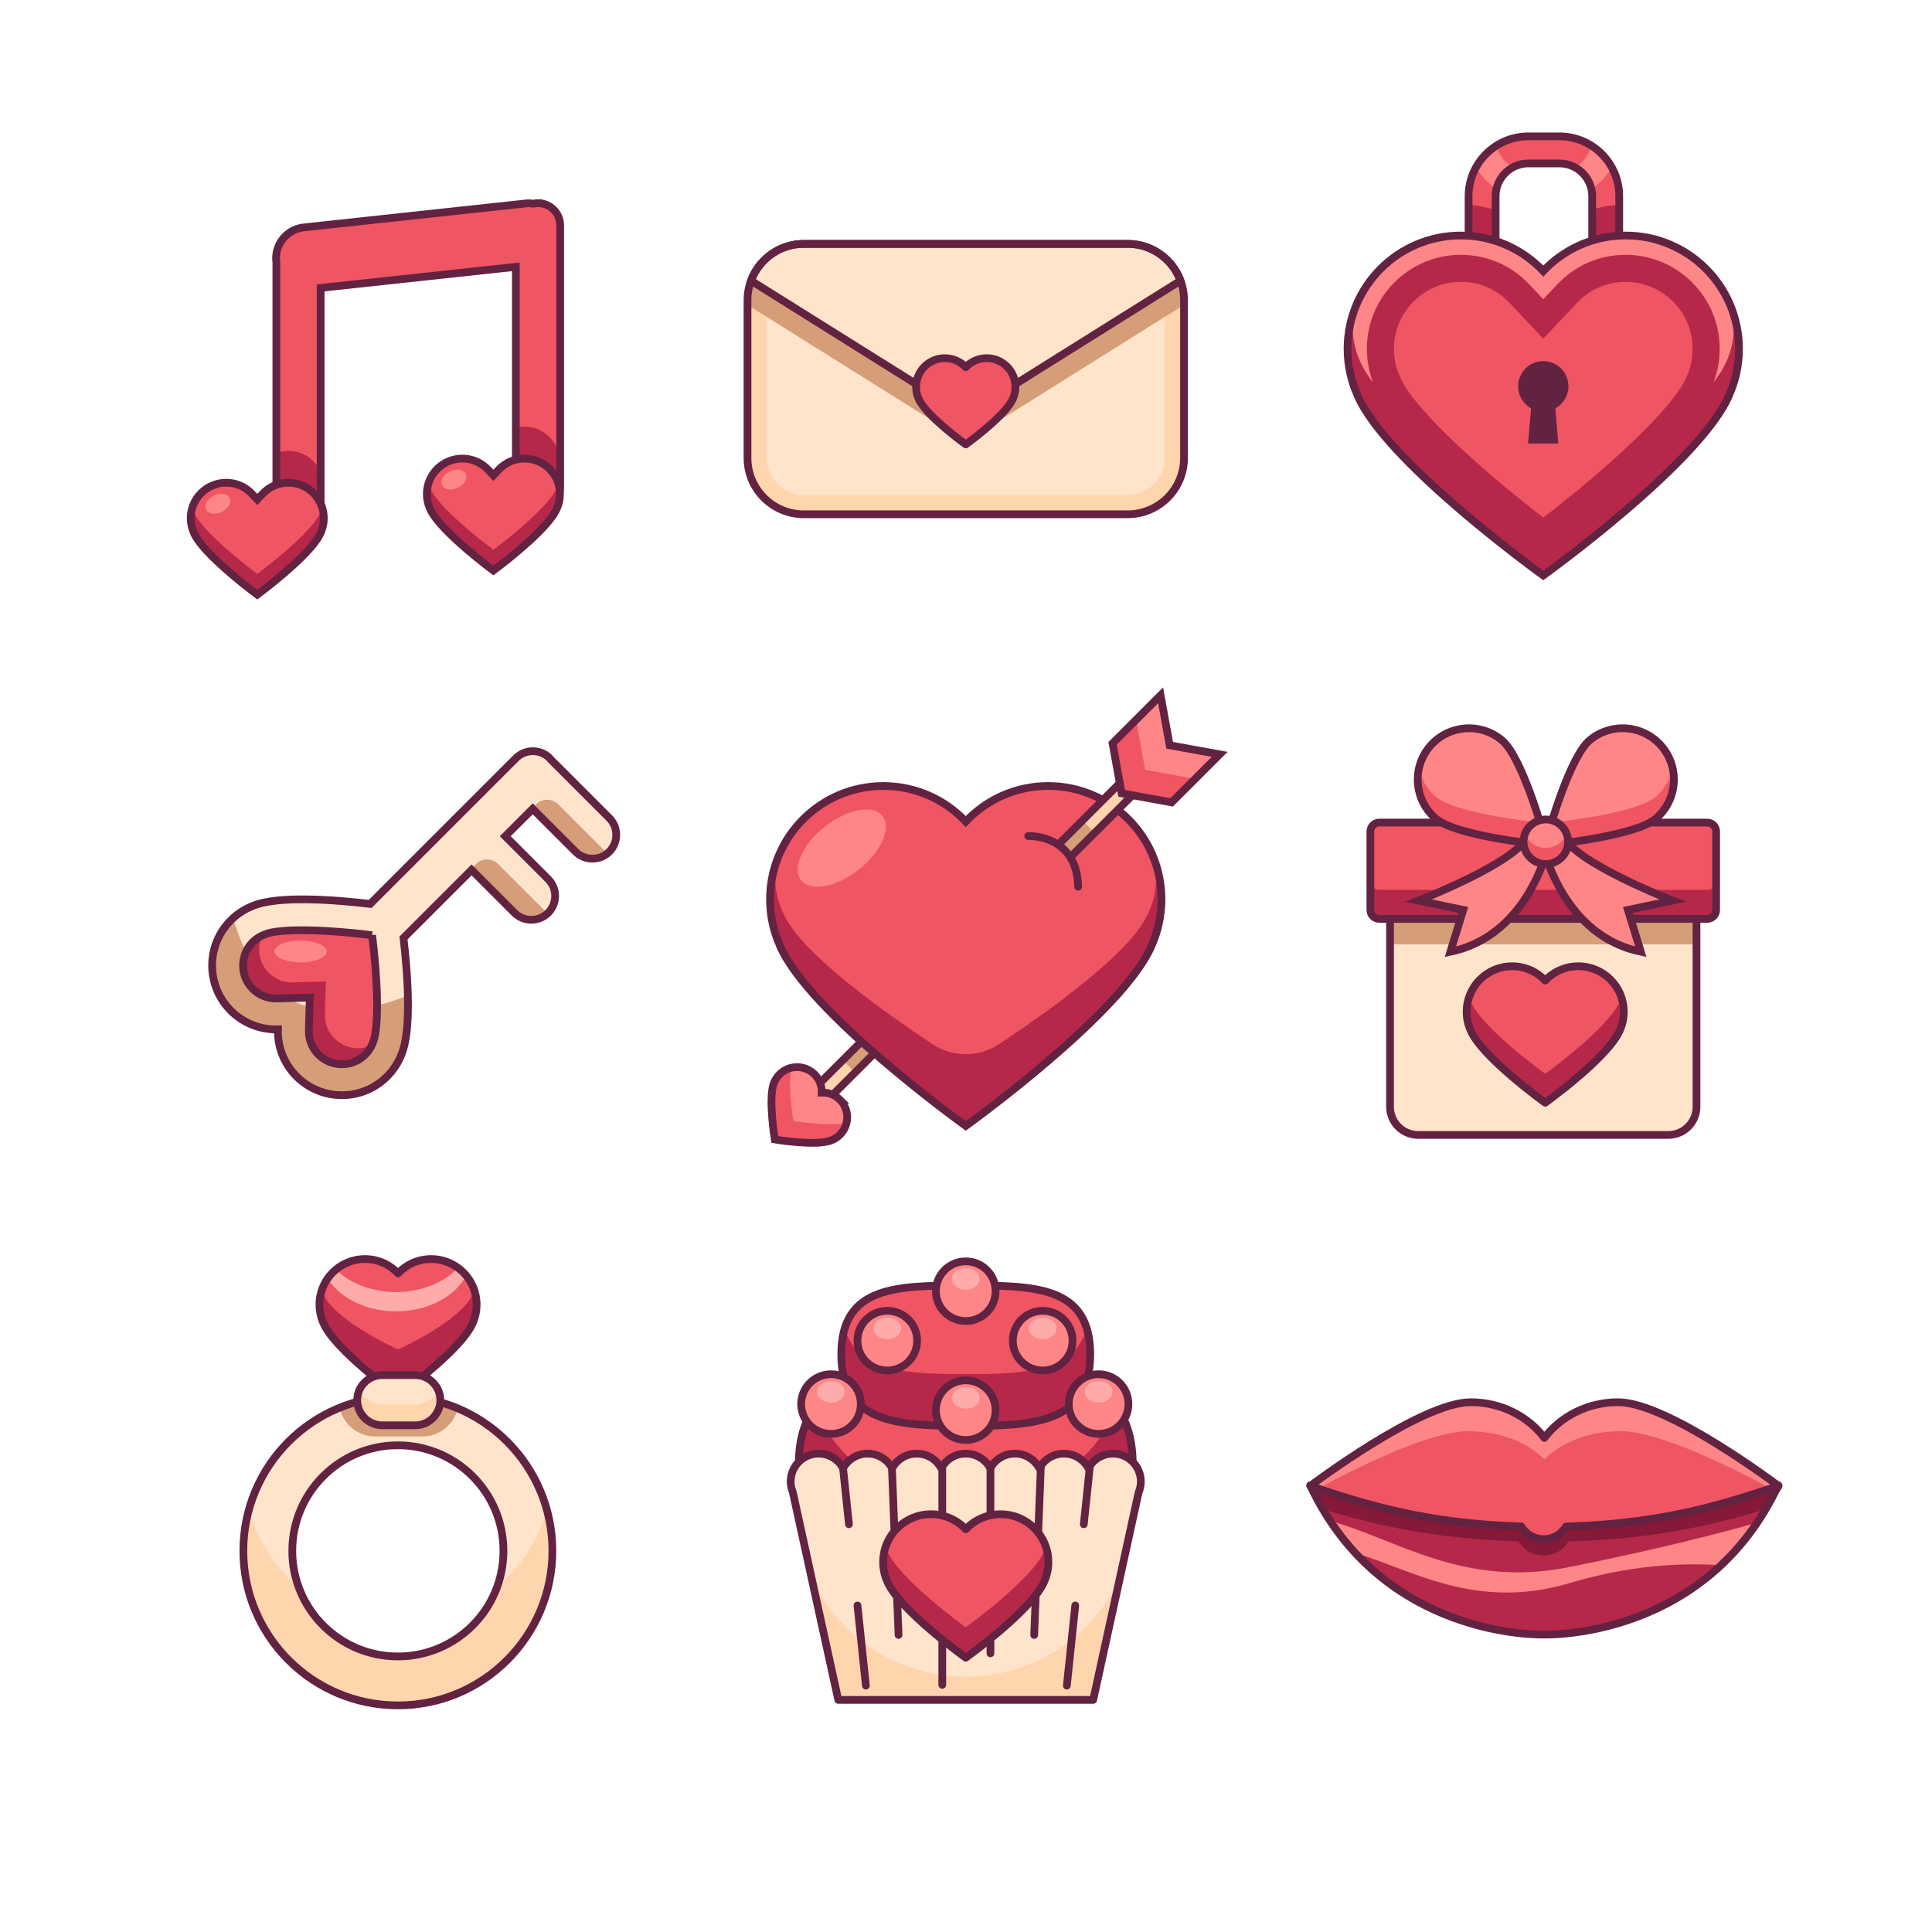 <?xml version="1.0" encoding="UTF-8" standalone="no"?>
<!-- Created with Inkscape (http://www.inkscape.org/) -->

<svg
   xmlns:dc="http://purl.org/dc/elements/1.1/"
   xmlns:cc="http://creativecommons.org/ns#"
   xmlns:rdf="http://www.w3.org/1999/02/22-rdf-syntax-ns#"
   xmlns:svg="http://www.w3.org/2000/svg"
   xmlns="http://www.w3.org/2000/svg"
   xmlns:sodipodi="http://sodipodi.sourceforge.net/DTD/sodipodi-0.dtd"
   xmlns:inkscape="http://www.inkscape.org/namespaces/inkscape"
   version="1.1"
   id="svg13825"
   xml:space="preserve"
   width="666.667"
   height="666.667"
   viewBox="0 0 666.667 666.667"
   sodipodi:docname="ShapeMaster4.svg"
   inkscape:version="0.92.3 (2405546, 2018-03-11)"><defs
     id="defs13829"><clipPath
       clipPathUnits="userSpaceOnUse"
       id="clipPath13843"><path
         d="M 0,500 H 500 V 0 H 0 Z"
         id="path13841"
         inkscape:connector-curvature="0" /></clipPath><clipPath
       clipPathUnits="userSpaceOnUse"
       id="clipPath14397"><path
         d="M 0,500 H 500 V 0 H 0 Z"
         id="path14395"
         inkscape:connector-curvature="0" /></clipPath></defs><sodipodi:namedview
     pagecolor="#ffffff"
     bordercolor="#666666"
     borderopacity="1"
     objecttolerance="10"
     gridtolerance="10"
     guidetolerance="10"
     inkscape:pageopacity="0"
     inkscape:pageshadow="2"
     inkscape:window-width="1555"
     inkscape:window-height="914"
     id="namedview13827"
     showgrid="false"
     inkscape:zoom="0.70799998"
     inkscape:cx="416.32498"
     inkscape:cy="260.26035"
     inkscape:window-x="0"
     inkscape:window-y="38"
     inkscape:window-maximized="1"
     inkscape:current-layer="g13833" /><g
     id="g13833"
     inkscape:groupmode="layer"
     inkscape:label="528660-PJ82MA-521"
     transform="matrix(1.333,0,0,-1.333,0,666.667)"><g
       id="g5765"><path
         d="m 243.672,244.818 -32.212,-32.212 c -0.875,-0.875 -2.308,-0.875 -3.183,0 -0.875,0.875 -0.875,2.307 0,3.182 l 32.213,32.213 c 0.875,0.875 2.307,0.875 3.182,0 0.875,-0.875 0.875,-2.308 0,-3.183"
         style="fill:#ffd5ae;fill-opacity:1;fill-rule:nonzero;stroke:none"
         id="path13847"
         inkscape:connector-curvature="0" /><path
         d="m 243.672,244.818 c 0.875,0.875 0.875,2.308 0,3.183 -0.875,0.875 -2.307,0.875 -3.182,0 l -22.333,-22.334 3.182,-3.182 z"
         style="fill:#d59d78;fill-opacity:1;fill-rule:nonzero;stroke:none"
         id="path13851"
         inkscape:connector-curvature="0" /><path
         d="m 243.672,244.818 -32.212,-32.212 c -0.875,-0.875 -2.308,-0.875 -3.183,0 -0.875,0.875 -0.875,2.307 0,3.182 l 32.213,32.213 c 0.875,0.875 2.307,0.875 3.182,0 0.875,-0.875 0.875,-2.308 0,-3.183 z"
         style="fill:none;stroke:#622241;stroke-width:2;stroke-linecap:butt;stroke-linejoin:miter;stroke-miterlimit:10;stroke-dasharray:none;stroke-opacity:1"
         id="path13855"
         inkscape:connector-curvature="0" /><path
         d="m 298.182,255.515 c 1.594,3.615 2.484,7.609 2.484,11.813 0,16.201 -13.132,29.333 -29.333,29.333 -8.409,0 -15.985,-3.543 -21.334,-9.211 -5.348,5.668 -12.924,9.211 -21.333,9.211 -16.2,0 -29.333,-13.132 -29.333,-29.333 0,-4.194 0.886,-8.178 2.472,-11.787 7.112,-17.37 48.145,-46.843 48.193,-46.879 v -0.001 h 0.001 v 0.001 c 0.049,0.036 41.04,29.479 48.183,46.853"
         style="fill:#ef5562;fill-opacity:1;fill-rule:nonzero;stroke:none"
         id="path13859"
         inkscape:connector-curvature="0" /><path
         d="m 217.435,215.43 c -1.297,1.297 -3.013,1.92 -4.713,1.87 0.049,1.7 -0.573,3.416 -1.87,4.713 -2.5,2.5 -6.553,2.5 -9.053,0 -0.647,-0.646 -1.125,-1.398 -1.437,-2.2 -1.583,-3.778 0.2,-14.656 0.202,-14.67 h 0.001 c 0.013,-0.002 10.881,-1.783 14.664,-0.205 0.804,0.312 1.557,0.791 2.206,1.439 2.5,2.5 2.5,6.553 0,9.053"
         style="fill:#ff8686;fill-opacity:1;fill-rule:nonzero;stroke:none"
         id="path13863"
         inkscape:connector-curvature="0" /><path
         d="m 205.378,209.956 v 0 c -0.002,0.013 -1.541,9.401 -0.489,13.764 -1.132,-0.26 -2.208,-0.825 -3.09,-1.706 -0.647,-0.647 -1.125,-1.399 -1.437,-2.201 -1.583,-3.777 0.201,-14.656 0.203,-14.669 h 0.001 c 0.012,-0.002 10.88,-1.784 14.664,-0.206 0.803,0.313 1.557,0.791 2.206,1.44 0.881,0.882 1.445,1.958 1.705,3.09 -4.362,-1.052 -13.751,0.486 -13.763,0.488"
         style="fill:#ef5562;fill-opacity:1;fill-rule:nonzero;stroke:none"
         id="path13867"
         inkscape:connector-curvature="0" /><path
         d="m 298.635,278.055 c 0.446,-1.701 0.688,-3.467 0.688,-5.281 0,-3.472 -0.867,-6.77 -2.417,-9.755 -4.904,-10.116 -26.189,-25.188 -38.333,-33.206 -5.203,-3.437 -11.941,-3.437 -17.144,0 -12.154,8.026 -33.465,23.117 -38.345,33.228 -1.544,2.979 -2.407,6.269 -2.407,9.733 0,1.815 0.243,3.58 0.689,5.281 -1.307,-3.323 -2.032,-6.938 -2.032,-10.726 0,-4.194 0.886,-8.178 2.472,-11.787 7.112,-17.37 48.144,-46.843 48.193,-46.879 v -0.001 h 10e-4 v 0.001 c 0.049,0.036 41.04,29.479 48.183,46.853 1.594,3.615 2.484,7.609 2.484,11.813 0,3.787 -0.725,7.403 -2.032,10.726"
         style="fill:#b52849;fill-opacity:1;fill-rule:nonzero;stroke:none"
         id="path13871"
         inkscape:connector-curvature="0" /><path
         d="m 298.182,255.515 c 1.594,3.615 2.484,7.609 2.484,11.813 0,16.201 -13.132,29.333 -29.333,29.333 -8.409,0 -15.985,-3.543 -21.334,-9.211 -5.348,5.668 -12.924,9.211 -21.333,9.211 -16.2,0 -29.333,-13.132 -29.333,-29.333 0,-4.194 0.886,-8.178 2.472,-11.787 7.112,-17.37 48.194,-46.879 48.194,-46.879 0.049,0.036 41.04,29.479 48.183,46.853 z"
         style="fill:none;stroke:#622241;stroke-width:2;stroke-linecap:butt;stroke-linejoin:miter;stroke-miterlimit:10;stroke-dasharray:none;stroke-opacity:1"
         id="path13875"
         inkscape:connector-curvature="0" /><path
         d="m 299.777,300.923 -22.734,-22.733 c -0.875,-0.875 -2.307,-0.875 -3.182,0 -0.875,0.875 -0.875,2.306 0,3.181 l 22.733,22.734 c 0.875,0.875 2.308,0.875 3.183,0 0.875,-0.875 0.875,-2.307 0,-3.182"
         style="fill:#ffd5ae;fill-opacity:1;fill-rule:nonzero;stroke:none"
         id="path13879"
         inkscape:connector-curvature="0" /><path
         d="m 280.178,287.688 -6.316,-6.316 c -0.875,-0.875 -0.875,-2.307 0,-3.182 0.875,-0.875 2.306,-0.875 3.181,0 l 6.317,6.316 z"
         style="fill:#d59d78;fill-opacity:1;fill-rule:nonzero;stroke:none"
         id="path13883"
         inkscape:connector-curvature="0" /><path
         d="m 299.777,300.923 -22.734,-22.733 c -0.875,-0.875 -2.307,-0.875 -3.182,0 -0.875,0.875 -0.875,2.306 0,3.181 l 22.733,22.734 c 0.875,0.875 2.308,0.875 3.183,0 0.875,-0.875 0.875,-2.307 0,-3.182 z"
         style="fill:none;stroke:#622241;stroke-width:2;stroke-linecap:butt;stroke-linejoin:miter;stroke-miterlimit:10;stroke-dasharray:none;stroke-opacity:1"
         id="path13887"
         inkscape:connector-curvature="0" /><path
         d="m 265.974,283.702 c 0,0 12.771,0.709 13.125,-13.125 z"
         style="fill:#ef5562;fill-opacity:1;fill-rule:nonzero;stroke:none"
         id="path13891"
         inkscape:connector-curvature="0" /><path
         d="m 266.161,283.707 c 1.576,0.022 12.609,-0.285 12.938,-13.13"
         style="fill:none;stroke:#622241;stroke-width:2;stroke-linecap:round;stroke-linejoin:miter;stroke-miterlimit:10;stroke-dasharray:none;stroke-opacity:1"
         id="path13895"
         inkscape:connector-curvature="0" /><path
         d="m 228.454,288.877 c 2.419,-3.074 -0.339,-9.281 -6.161,-13.864 -5.823,-4.583 -12.505,-5.806 -14.924,-2.733 -2.419,3.075 0.339,9.282 6.161,13.865 5.823,4.583 12.505,5.806 14.924,2.732"
         style="fill:#ff8686;fill-opacity:1;fill-rule:nonzero;stroke:none"
         id="path13899"
         inkscape:connector-curvature="0" /><path
         d="m 302.787,307.203 -2.353,12.937 -12.432,-12.433 2.352,-12.937 12.937,-2.352 12.433,12.433 z"
         style="fill:#ff8686;fill-opacity:1;fill-rule:nonzero;stroke:none"
         id="path13903"
         inkscape:connector-curvature="0" /><path
         d="m 294.086,313.791 -6.084,-6.083 2.353,-12.937 12.936,-2.352 6.083,6.083 -12.936,2.352 z"
         style="fill:#ef5562;fill-opacity:1;fill-rule:nonzero;stroke:none"
         id="path13907"
         inkscape:connector-curvature="0" /><path
         d="m 217.435,215.43 c -1.297,1.297 -3.013,1.92 -4.713,1.87 0.049,1.7 -0.573,3.416 -1.87,4.713 -2.5,2.5 -6.553,2.5 -9.053,0 -0.647,-0.646 -1.125,-1.398 -1.437,-2.2 -1.583,-3.778 0.202,-14.67 0.202,-14.67 0,0 10.882,-1.783 14.665,-0.205 0.804,0.312 1.557,0.791 2.206,1.439 2.5,2.5 2.5,6.553 0,9.053 z"
         style="fill:none;stroke:#622241;stroke-width:2;stroke-linecap:round;stroke-linejoin:miter;stroke-miterlimit:10;stroke-dasharray:none;stroke-opacity:1"
         id="path13911"
         inkscape:connector-curvature="0" /><path
         d="m 302.787,307.203 -2.353,12.937 -12.432,-12.433 2.352,-12.937 12.937,-2.352 12.433,12.433 z"
         style="fill:none;stroke:#622241;stroke-width:2;stroke-linecap:round;stroke-linejoin:miter;stroke-miterlimit:10;stroke-dasharray:none;stroke-opacity:1"
         id="path13915"
         inkscape:connector-curvature="0" /></g><g
       id="g5712"><path
         d="m 291.919,366.995 h -83.838 c -8.053,0 -14.581,6.528 -14.581,14.581 v 40.838 c 0,8.053 6.528,14.581 14.581,14.581 h 83.838 c 8.053,0 14.581,-6.528 14.581,-14.581 v -40.838 c 0,-8.053 -6.528,-14.581 -14.581,-14.581"
         style="fill:#ffd5ae;fill-opacity:1;fill-rule:nonzero;stroke:none"
         id="path13919"
         inkscape:connector-curvature="0" /><path
         d="m 291.919,366.995 h -83.838 c -8.053,0 -14.581,6.528 -14.581,14.581 v 40.838 c 0,8.053 6.528,14.581 14.581,14.581 h 83.838 c 8.053,0 14.581,-6.528 14.581,-14.581 v -40.838 c 0,-8.053 -6.528,-14.581 -14.581,-14.581"
         style="fill:#ffd5ae;fill-opacity:1;fill-rule:nonzero;stroke:none"
         id="path13923"
         inkscape:connector-curvature="0" /><path
         d="m 208.081,371.995 c -5.283,0 -9.581,4.298 -9.581,9.581 v 40.838 c 0,5.283 4.298,9.581 9.581,9.581 h 83.838 c 5.283,0 9.581,-4.298 9.581,-9.581 v -40.838 c 0,-5.283 -4.298,-9.581 -9.581,-9.581 z"
         style="fill:#ffe4cc;fill-opacity:1;fill-rule:nonzero;stroke:none"
         id="path13927"
         inkscape:connector-curvature="0" /><path
         d="m 250,385.828 56.5,35.378 v 1.208 c 0,8.053 -6.528,14.581 -14.581,14.581 h -83.838 c -8.053,0 -14.581,-6.528 -14.581,-14.581 v -1.208 z"
         style="fill:#d59d78;fill-opacity:1;fill-rule:nonzero;stroke:none"
         id="path13931"
         inkscape:connector-curvature="0" /><path
         d="m 250,392.662 55.583,34.804 c -2.057,5.559 -7.39,9.529 -13.664,9.529 h -83.838 c -6.274,0 -11.606,-3.97 -13.664,-9.529 z"
         style="fill:#ffe4cc;fill-opacity:1;fill-rule:nonzero;stroke:none"
         id="path13935"
         inkscape:connector-curvature="0" /><path
         d="m 250,392.662 55.583,34.804 c -2.057,5.559 -7.39,9.529 -13.664,9.529 h -83.838 c -6.274,0 -11.606,-3.97 -13.664,-9.529 z"
         style="fill:none;stroke:#622241;stroke-width:2;stroke-linecap:round;stroke-linejoin:miter;stroke-miterlimit:10;stroke-dasharray:none;stroke-opacity:1"
         id="path13939"
         inkscape:connector-curvature="0" /><path
         d="m 291.919,366.995 h -83.838 c -8.053,0 -14.581,6.528 -14.581,14.581 v 40.838 c 0,8.053 6.528,14.581 14.581,14.581 h 83.838 c 8.053,0 14.581,-6.528 14.581,-14.581 v -40.838 c 0,-8.053 -6.528,-14.581 -14.581,-14.581 z"
         style="fill:none;stroke:#622241;stroke-width:2;stroke-linecap:round;stroke-linejoin:miter;stroke-miterlimit:10;stroke-dasharray:none;stroke-opacity:1"
         id="path13943"
         inkscape:connector-curvature="0" /><path
         d="m 262.228,396.969 c 0.404,0.917 0.63,1.931 0.63,2.998 0,4.111 -3.333,7.444 -7.444,7.444 -2.134,0 -4.057,-0.899 -5.415,-2.338 -1.356,1.439 -3.279,2.338 -5.414,2.338 -4.111,0 -7.444,-3.333 -7.444,-7.444 0,-1.064 0.225,-2.076 0.628,-2.991 1.804,-4.409 12.218,-11.889 12.23,-11.898 v 0 0 c 0.013,0.009 10.417,7.482 12.229,11.891"
         style="fill:#ef5562;fill-opacity:1;fill-rule:nonzero;stroke:none"
         id="path13947"
         inkscape:connector-curvature="0" /><path
         d="m 262.228,396.969 c 0.404,0.917 0.63,1.931 0.63,2.998 0,4.111 -3.333,7.444 -7.444,7.444 -2.134,0 -4.057,-0.899 -5.415,-2.338 -1.356,1.439 -3.279,2.338 -5.414,2.338 -4.111,0 -7.444,-3.333 -7.444,-7.444 0,-1.064 0.225,-2.076 0.628,-2.991 1.804,-4.409 12.218,-11.889 12.23,-11.898 v 0 0 c 0.013,0.009 10.417,7.482 12.229,11.891 z"
         style="fill:none;stroke:#622241;stroke-width:2;stroke-linecap:round;stroke-linejoin:round;stroke-miterlimit:10;stroke-dasharray:none;stroke-opacity:1"
         id="path13951"
         inkscape:connector-curvature="0" /></g><g
       id="g5726"><path
         d="m 395.662,457.828 c -4.687,0 -8.5,-3.813 -8.5,-8.5 v -31 c 0,-4.687 3.813,-8.5 8.5,-8.5 h 8 c 4.687,0 8.5,3.813 8.5,8.5 v 31 c 0,4.687 -3.813,8.5 -8.5,8.5 z m 8,-55 h -8 c -8.547,0 -15.5,6.953 -15.5,15.5 v 31 c 0,8.547 6.953,15.5 15.5,15.5 h 8 c 8.547,0 15.5,-6.953 15.5,-15.5 v -31 c 0,-8.547 -6.953,-15.5 -15.5,-15.5"
         style="fill:#ef5562;fill-opacity:1;fill-rule:nonzero;stroke:none"
         id="path13955"
         inkscape:connector-curvature="0" /><path
         d="m 382.107,456.828 c 1.264,-2.276 3.089,-4.192 5.28,-5.584 0.561,2.417 2.149,4.443 4.283,5.584 -2.134,1.141 -3.722,3.167 -4.283,5.584 -2.191,-1.391 -4.016,-3.308 -5.28,-5.584"
         style="fill:#ff8686;fill-opacity:1;fill-rule:nonzero;stroke:none"
         id="path13959"
         inkscape:connector-curvature="0" /><path
         d="m 417.217,456.828 c -1.265,2.276 -3.088,4.193 -5.28,5.584 -0.561,-2.417 -2.149,-4.443 -4.283,-5.584 2.134,-1.141 3.722,-3.167 4.283,-5.584 2.191,1.391 4.015,3.308 5.28,5.584"
         style="fill:#ff8686;fill-opacity:1;fill-rule:nonzero;stroke:none"
         id="path13963"
         inkscape:connector-curvature="0" /><path
         d="m 419.162,418.328 v 28.784 c -2.425,-0.137 -4.769,-0.572 -7,-1.263 v -27.521 c 0,-4.687 -3.813,-8.5 -8.5,-8.5 h -8 c -4.687,0 -8.5,3.813 -8.5,8.5 v 27.425 c -2.228,0.719 -4.574,1.17 -7,1.333 v -28.758 c 0,-8.547 6.953,-15.5 15.5,-15.5 h 8 c 8.547,0 15.5,6.953 15.5,15.5"
         style="fill:#b52849;fill-opacity:1;fill-rule:nonzero;stroke:none"
         id="path13967"
         inkscape:connector-curvature="0" /><path
         d="m 395.662,457.828 c -4.687,0 -8.5,-3.813 -8.5,-8.5 v -31 c 0,-4.687 3.813,-8.5 8.5,-8.5 h 8 c 4.687,0 8.5,3.813 8.5,8.5 v 31 c 0,4.687 -3.813,8.5 -8.5,8.5 z m 8,-55 h -8 c -8.547,0 -15.5,6.953 -15.5,15.5 v 31 c 0,8.547 6.953,15.5 15.5,15.5 h 8 c 8.547,0 15.5,-6.953 15.5,-15.5 v -31 c 0,-8.547 -6.953,-15.5 -15.5,-15.5 z"
         style="fill:none;stroke:#622241;stroke-width:2;stroke-linecap:round;stroke-linejoin:miter;stroke-miterlimit:10;stroke-dasharray:none;stroke-opacity:1"
         id="path13971"
         inkscape:connector-curvature="0" /><path
         d="m 447.682,398.015 c 1.594,3.615 2.484,7.609 2.484,11.813 0,16.201 -13.132,29.333 -29.333,29.333 -8.409,0 -15.985,-3.543 -21.334,-9.211 -5.348,5.668 -12.924,9.211 -21.333,9.211 -16.2,0 -29.333,-13.132 -29.333,-29.333 0,-4.194 0.886,-8.178 2.472,-11.787 7.112,-17.37 48.145,-46.844 48.193,-46.879 v -10e-4 l 10e-4,10e-4 v -10e-4 10e-4 c 0.049,0.035 41.04,29.479 48.183,46.853"
         style="fill:#ff8686;fill-opacity:1;fill-rule:nonzero;stroke:none"
         id="path13975"
         inkscape:connector-curvature="0" /><path
         d="m 399.502,357.361 c -12.718,9.478 -38.633,30.519 -43.569,42.576 l -0.05,0.117 c -1.36,3.093 -2.049,6.382 -2.049,9.775 0,13.417 10.916,24.333 24.333,24.333 6.761,0 13.046,-2.714 17.696,-7.643 l 3.637,-3.854 3.637,3.854 c 4.65,4.929 10.935,7.643 17.697,7.643 13.417,0 24.333,-10.916 24.333,-24.333 0,-3.401 -0.693,-6.697 -2.06,-9.796 l -0.048,-0.116 c -4.982,-12.116 -30.855,-33.104 -43.557,-42.556"
         style="fill:#b52849;fill-opacity:1;fill-rule:nonzero;stroke:none"
         id="path13979"
         inkscape:connector-curvature="0" /><path
         d="m 448.135,420.555 c 0.446,-1.701 0.688,-3.467 0.688,-5.281 0,-3.472 -0.867,-6.77 -2.417,-9.755 -4.904,-10.116 -26.189,-25.187 -38.333,-33.207 -5.203,-3.435 -11.941,-3.436 -17.144,0 -12.153,8.027 -33.465,23.118 -38.346,33.229 -1.543,2.979 -2.406,6.269 -2.406,9.733 0,1.815 0.243,3.58 0.689,5.281 -1.306,-3.323 -2.032,-6.938 -2.032,-10.726 0,-4.194 0.886,-8.178 2.472,-11.787 7.112,-17.37 48.144,-46.844 48.193,-46.879 v -0.001 l 10e-4,0.001 v -0.001 0.001 c 0.049,0.035 41.04,29.479 48.183,46.853 1.594,3.615 2.484,7.609 2.484,11.813 0,3.787 -0.725,7.403 -2.032,10.726"
         style="fill:#b52849;fill-opacity:1;fill-rule:nonzero;stroke:none"
         id="path13983"
         inkscape:connector-curvature="0" /><path
         d="m 447.682,398.015 c 1.594,3.615 2.484,7.609 2.484,11.813 0,16.201 -13.132,29.333 -29.333,29.333 -8.409,0 -15.985,-3.543 -21.334,-9.211 -5.348,5.668 -12.924,9.211 -21.333,9.211 -16.2,0 -29.333,-13.132 -29.333,-29.333 0,-4.194 0.886,-8.178 2.472,-11.787 7.112,-17.37 48.194,-46.879 48.194,-46.879 0.049,0.035 41.04,29.479 48.183,46.853 z"
         style="fill:none;stroke:#622241;stroke-width:2;stroke-linecap:butt;stroke-linejoin:miter;stroke-miterlimit:10;stroke-dasharray:none;stroke-opacity:1"
         id="path13987"
         inkscape:connector-curvature="0" /><path
         d="m 399.505,366.141 c -16.306,12.56 -33.793,28.385 -37.094,36.448 l -0.082,0.193 c -1.005,2.289 -1.495,4.63 -1.495,7.047 0,9.557 7.775,17.333 17.333,17.333 4.815,0 9.291,-1.935 12.605,-5.447 l 8.728,-9.25 8.728,9.249 c 3.314,3.513 7.792,5.448 12.606,5.448 9.558,0 17.333,-7.776 17.333,-17.333 0,-2.422 -0.493,-4.768 -1.465,-6.973 l -0.093,-0.218 c -3.357,-8.164 -20.829,-23.975 -37.104,-36.497"
         style="fill:#ef5562;fill-opacity:1;fill-rule:nonzero;stroke:none"
         id="path13991"
         inkscape:connector-curvature="0" /><path
         d="m 406.012,400.132 c 0,-3.596 -2.916,-6.511 -6.512,-6.511 -3.595,0 -6.511,2.915 -6.511,6.511 0,3.596 2.916,6.511 6.511,6.511 3.596,0 6.512,-2.915 6.512,-6.511"
         style="fill:#622241;fill-opacity:1;fill-rule:nonzero;stroke:none"
         id="path13995"
         inkscape:connector-curvature="0" /><path
         d="m 403.391,385.328 h -7.834 l 1,11.667 h 5.834 z"
         style="fill:#622241;fill-opacity:1;fill-rule:nonzero;stroke:none"
         id="path13999"
         inkscape:connector-curvature="0" /></g><g
       id="g5776"><path
         d="m 157.726,288.369 -15.178,15.178 c -0.091,0.104 -0.161,0.22 -0.26,0.32 -2.398,2.398 -6.323,2.398 -8.721,0 l -15.851,-15.851 c 0,0 0,-10e-4 0,-10e-4 l -21.886,-21.885 c -9.053,1.069 -23.812,2.231 -30.364,-0.503 -2.079,-0.807 -4.028,-2.045 -5.706,-3.723 -6.465,-6.465 -6.465,-16.948 0,-23.412 3.356,-3.357 7.794,-4.966 12.19,-4.838 -0.127,-4.397 1.482,-8.834 4.838,-12.191 6.465,-6.465 16.947,-6.465 23.413,0 1.673,1.674 2.91,3.618 3.717,5.691 2.72,6.491 1.597,21.079 0.536,30.157 l 17.622,17.623 11.108,-11.107 c 2.398,-2.398 6.322,-2.398 8.721,0 2.398,2.398 2.398,6.322 0,8.721 l -11.108,11.107 7.101,7.101 11.107,-11.108 c 2.399,-2.398 6.323,-2.398 8.721,0 2.398,2.398 2.398,6.323 0,8.721"
         style="fill:#ffe4cc;fill-opacity:1;fill-rule:nonzero;stroke:none"
         id="path14003"
         inkscape:connector-curvature="0" /><path
         d="m 141.726,263.681 -12.772,12.772 c -1.588,1.588 -4.163,1.588 -5.75,0 l -1.125,-1.125 0.058,-0.453 11.047,-11.048 c 2.343,-2.342 6.132,-2.38 8.542,-0.146"
         style="fill:#d59d78;fill-opacity:1;fill-rule:nonzero;stroke:none"
         id="path14007"
         inkscape:connector-curvature="0" /><path
         d="m 76.788,221.464 c 6.466,-6.465 16.948,-6.465 23.413,0 1.674,1.674 2.91,3.618 3.718,5.69 1.452,3.468 1.804,9.249 1.659,15.264 -15.927,-6.306 -37.148,-8.292 -45.217,20.027 -0.199,-0.181 -0.408,-0.347 -0.6,-0.54 -6.466,-6.465 -6.466,-16.948 0,-23.413 3.355,-3.356 7.793,-4.965 12.19,-4.838 -0.128,-4.396 1.482,-8.834 4.837,-12.19"
         style="fill:#d59d78;fill-opacity:1;fill-rule:nonzero;stroke:none"
         id="path14011"
         inkscape:connector-curvature="0" /><path
         d="m 144.495,291.912 c -1.588,1.588 -4.163,1.588 -5.75,0 l -5.25,-5.25 0.157,-0.151 4.246,4.245 11.107,-11.107 c 2.233,-2.233 5.773,-2.36 8.188,-0.435 z"
         style="fill:#d59d78;fill-opacity:1;fill-rule:nonzero;stroke:none"
         id="path14015"
         inkscape:connector-curvature="0" /><path
         d="m 157.726,288.369 -15.178,15.178 c -0.091,0.104 -0.161,0.22 -0.26,0.32 -2.398,2.398 -6.323,2.398 -8.721,0 l -15.851,-15.851 c 0,0 0,-10e-4 0,-10e-4 l -21.886,-21.885 c -9.053,1.069 -23.812,2.231 -30.364,-0.503 -2.079,-0.807 -4.028,-2.045 -5.706,-3.723 -6.465,-6.465 -6.465,-16.948 0,-23.412 3.356,-3.357 7.794,-4.966 12.19,-4.838 -0.127,-4.397 1.482,-8.834 4.838,-12.191 6.465,-6.465 16.947,-6.465 23.413,0 1.673,1.674 2.91,3.618 3.717,5.691 2.72,6.491 1.597,21.079 0.536,30.157 l 17.622,17.623 11.108,-11.107 c 2.398,-2.398 6.322,-2.398 8.721,0 2.398,2.398 2.398,6.322 0,8.721 l -11.108,11.107 7.101,7.101 11.107,-11.108 c 2.399,-2.398 6.323,-2.398 8.721,0 2.398,2.398 2.398,6.323 0,8.721 z"
         style="fill:none;stroke:#622241;stroke-width:2;stroke-linecap:butt;stroke-linejoin:miter;stroke-miterlimit:10;stroke-dasharray:none;stroke-opacity:1"
         id="path14019"
         inkscape:connector-curvature="0" /><path
         d="m 96.332,258.036 c 1.432,-11.31 1.891,-23.776 0.208,-27.791 l -0.076,-0.189 c -0.43,-1.104 -1.076,-2.093 -1.92,-2.936 -3.336,-3.335 -8.763,-3.335 -12.099,0 -1.68,1.68 -2.567,3.918 -2.497,6.301 l 0.246,8.475 -8.475,-0.245 c -2.384,-0.07 -4.622,0.817 -6.302,2.497 -3.336,3.336 -3.336,8.763 0,12.099 0.845,0.846 1.836,1.493 2.946,1.923 l 0.184,0.074 c 4.033,1.683 16.492,1.224 27.785,-0.208"
         style="fill:#ef5562;fill-opacity:1;fill-rule:nonzero;stroke:none"
         id="path14023"
         inkscape:connector-curvature="0" /><path
         d="m 86.601,231.277 c -1.68,1.68 -2.567,3.917 -2.498,6.301 l 0.247,8.474 -8.475,-0.245 c -2.384,-0.069 -4.622,0.818 -6.302,2.497 -2.604,2.605 -3.165,6.482 -1.703,9.645 -0.91,-0.42 -1.737,-0.985 -2.454,-1.701 -3.335,-3.336 -3.335,-8.764 0.001,-12.1 1.68,-1.68 3.918,-2.566 6.302,-2.497 l 8.474,0.245 -0.246,-8.474 c -0.069,-2.384 0.818,-4.622 2.498,-6.301 3.336,-3.336 8.763,-3.336 12.099,0 0.717,0.717 1.282,1.544 1.702,2.453 -3.164,-1.463 -7.041,-0.901 -9.645,1.703"
         style="fill:#b52849;fill-opacity:1;fill-rule:nonzero;stroke:none"
         id="path14027"
         inkscape:connector-curvature="0" /><path
         d="m 96.332,258.036 c 1.432,-11.31 1.891,-23.776 0.208,-27.791 l -0.076,-0.189 c -0.43,-1.104 -1.076,-2.093 -1.92,-2.936 -3.336,-3.335 -8.763,-3.335 -12.099,0 -1.68,1.68 -2.567,3.918 -2.497,6.301 l 0.246,8.475 -8.475,-0.245 c -2.384,-0.07 -4.622,0.817 -6.302,2.497 -3.336,3.336 -3.336,8.763 0,12.099 0.845,0.846 1.836,1.493 2.946,1.923 l 0.184,0.074 c 4.033,1.683 16.492,1.224 27.785,-0.208 z"
         style="fill:none;stroke:#622241;stroke-width:2;stroke-linecap:round;stroke-linejoin:miter;stroke-miterlimit:10;stroke-dasharray:none;stroke-opacity:1"
         id="path14031"
         inkscape:connector-curvature="0" /><path
         d="m 84.578,253.828 c 0,-1.564 -3.022,-2.833 -6.75,-2.833 -3.728,0 -6.75,1.269 -6.75,2.833 0,1.565 3.022,2.833 6.75,2.833 3.728,0 6.75,-1.268 6.75,-2.833"
         style="fill:#ff8686;fill-opacity:1;fill-rule:nonzero;stroke:none"
         id="path14035"
         inkscape:connector-curvature="0" /></g><g
       id="g5745"><path
         d="m 431.662,206.329 h -64.333 c -4.143,0 -7.5,3.357 -7.5,7.5 v 55 c 0,4.142 3.357,7.5 7.5,7.5 h 64.333 c 4.143,0 7.5,-3.358 7.5,-7.5 v -55 c 0,-4.143 -3.357,-7.5 -7.5,-7.5"
         style="fill:#ffe4cc;fill-opacity:1;fill-rule:nonzero;stroke:none"
         id="path14039"
         inkscape:connector-curvature="0" /><path
         inkscape:connector-curvature="0"
         id="path14041"
         style="fill:#d59d78;fill-opacity:1;fill-rule:nonzero;stroke:none"
         d="m 439.162,255.662 h -79.333 v 20.667 h 79.333 z" /><path
         d="m 431.87,206.329 h -64.75 c -4.026,0 -7.291,3.265 -7.291,7.291 v 55.417 c 0,4.027 3.265,7.292 7.291,7.292 h 64.75 c 4.027,0 7.292,-3.265 7.292,-7.292 v -55.417 c 0,-4.026 -3.265,-7.291 -7.292,-7.291 z"
         style="fill:none;stroke:#622241;stroke-width:2;stroke-linecap:round;stroke-linejoin:round;stroke-miterlimit:10;stroke-dasharray:none;stroke-opacity:1"
         id="path14045"
         inkscape:connector-curvature="0" /><path
         d="m 441.938,262.257 h -84.886 c -1.274,0 -2.307,1.033 -2.307,2.307 v 20.322 c 0,1.274 1.033,2.307 2.307,2.307 h 84.886 c 1.274,0 2.307,-1.033 2.307,-2.307 v -20.322 c 0,-1.274 -1.033,-2.307 -2.307,-2.307"
         style="fill:#ef5562;fill-opacity:1;fill-rule:nonzero;stroke:none"
         id="path14049"
         inkscape:connector-curvature="0" /><path
         d="m 441.938,269.757 h -84.886 c -1.274,0 -2.307,1.033 -2.307,2.307 v -7.5 c 0,-1.274 1.033,-2.307 2.307,-2.307 h 84.886 c 1.274,0 2.307,1.033 2.307,2.307 v 7.5 c 0,-1.274 -1.033,-2.307 -2.307,-2.307"
         style="fill:#b52849;fill-opacity:1;fill-rule:nonzero;stroke:none"
         id="path14053"
         inkscape:connector-curvature="0" /><path
         d="m 441.938,262.257 h -84.886 c -1.274,0 -2.307,1.033 -2.307,2.307 v 20.322 c 0,1.274 1.033,2.307 2.307,2.307 h 84.886 c 1.274,0 2.307,-1.033 2.307,-2.307 v -20.322 c 0,-1.274 -1.033,-2.307 -2.307,-2.307 z"
         style="fill:none;stroke:#622241;stroke-width:2;stroke-linecap:round;stroke-linejoin:round;stroke-miterlimit:10;stroke-dasharray:none;stroke-opacity:1"
         id="path14057"
         inkscape:connector-curvature="0" /><path
         d="m 419.346,233.474 c 0.64,1.451 0.997,3.055 0.997,4.743 0,6.505 -5.273,11.778 -11.778,11.778 -3.376,0 -6.418,-1.423 -8.566,-3.699 -2.147,2.276 -5.189,3.699 -8.565,3.699 -6.505,0 -11.777,-5.273 -11.777,-11.778 0,-1.683 0.355,-3.284 0.992,-4.732 2.855,-6.975 19.331,-18.809 19.35,-18.823 0.02,0.014 16.479,11.836 19.347,18.812"
         style="fill:#ef5562;fill-opacity:1;fill-rule:nonzero;stroke:none"
         id="path14061"
         inkscape:connector-curvature="0" /><path
         d="m 419.346,240.974 c -2.868,-6.976 -19.327,-18.798 -19.347,-18.812 -0.019,0.014 -16.495,11.848 -19.35,18.823 -0.141,0.318 -0.261,0.647 -0.373,0.98 -0.396,-1.178 -0.619,-2.436 -0.619,-3.748 0,-1.683 0.355,-3.284 0.992,-4.732 2.855,-6.975 19.331,-18.809 19.35,-18.823 0.02,0.014 16.479,11.836 19.347,18.812 0.64,1.451 0.997,3.055 0.997,4.743 0,1.312 -0.224,2.57 -0.619,3.748 -0.113,-0.337 -0.236,-0.669 -0.378,-0.991"
         style="fill:#b52849;fill-opacity:1;fill-rule:nonzero;stroke:none"
         id="path14065"
         inkscape:connector-curvature="0" /><path
         d="m 419.346,233.474 c 0.64,1.451 0.997,3.055 0.997,4.743 0,6.505 -5.273,11.778 -11.778,11.778 -3.376,0 -6.418,-1.423 -8.566,-3.699 -2.147,2.276 -5.189,3.699 -8.565,3.699 -6.505,0 -11.777,-5.273 -11.777,-11.778 0,-1.683 0.355,-3.284 0.992,-4.732 2.855,-6.975 19.331,-18.809 19.35,-18.823 0.02,0.014 16.479,11.836 19.347,18.812 z"
         style="fill:none;stroke:#622241;stroke-width:2;stroke-linecap:round;stroke-linejoin:round;stroke-miterlimit:10;stroke-dasharray:none;stroke-opacity:1"
         id="path14069"
         inkscape:connector-curvature="0" /><path
         d="m 430.183,306.89 c -4.729,5.602 -13.103,6.311 -18.704,1.583 -4.94,-4.169 -10.159,-22.072 -11.325,-26.249 -1.166,4.177 -6.385,22.08 -11.325,26.249 -5.602,4.728 -13.976,4.019 -18.705,-1.583 -4.727,-5.602 -4.018,-13.976 1.583,-18.704 5.134,-4.333 24.942,-6.471 28.217,-6.798 -0.006,-0.022 -0.012,-0.046 -0.012,-0.046 0,0 0.086,0.008 0.242,0.023 0.155,-0.015 0.242,-0.023 0.242,-0.023 0,0 -0.006,0.024 -0.012,0.046 3.275,0.327 23.082,2.465 28.216,6.798 5.603,4.728 6.311,13.102 1.583,18.704"
         style="fill:#ff8686;fill-opacity:1;fill-rule:nonzero;stroke:none"
         id="path14073"
         inkscape:connector-curvature="0" /><path
         d="m 428.6,293.853 c -4.681,-3.951 -21.553,-6.076 -26.978,-6.668 -0.68,-2.185 -1.19,-3.965 -1.468,-4.961 -0.278,0.996 -0.788,2.776 -1.468,4.961 -5.426,0.592 -22.298,2.717 -26.979,6.668 -2.329,1.966 -3.798,4.565 -4.397,7.331 -1.022,-4.658 0.501,-9.709 4.397,-12.998 5.134,-4.333 24.942,-6.471 28.217,-6.798 -0.006,-0.022 -0.012,-0.046 -0.012,-0.046 0,0 0.086,0.008 0.242,0.023 0.155,-0.015 0.242,-0.023 0.242,-0.023 0,0 -0.006,0.024 -0.012,0.046 3.275,0.327 23.082,2.465 28.216,6.798 3.896,3.289 5.419,8.341 4.397,12.998 -0.597,-2.766 -2.067,-5.365 -4.397,-7.331"
         style="fill:#ef5562;fill-opacity:1;fill-rule:nonzero;stroke:none"
         id="path14077"
         inkscape:connector-curvature="0" /><path
         d="m 430.183,306.89 c -4.729,5.602 -13.103,6.311 -18.704,1.583 -4.94,-4.169 -10.159,-22.072 -11.325,-26.249 -1.166,4.177 -6.385,22.08 -11.325,26.249 -5.602,4.728 -13.976,4.019 -18.705,-1.583 -4.727,-5.602 -4.018,-13.976 1.583,-18.704 5.134,-4.333 24.942,-6.471 28.217,-6.798 -0.006,-0.022 -0.012,-0.046 -0.012,-0.046 0,0 0.086,0.008 0.242,0.023 0.155,-0.015 0.242,-0.023 0.242,-0.023 0,0 -0.006,0.024 -0.012,0.046 3.275,0.327 23.082,2.465 28.216,6.798 5.603,4.728 6.311,13.102 1.583,18.704 z"
         style="fill:none;stroke:#622241;stroke-width:2;stroke-linecap:round;stroke-linejoin:miter;stroke-miterlimit:10;stroke-dasharray:none;stroke-opacity:1"
         id="path14081"
         inkscape:connector-curvature="0" /><path
         d="m 432.995,266.995 c 0,0 -25.916,10 -28.416,17 l -4.48,-1.82 -4.479,1.82 c -2.5,-7 -28.416,-17 -28.416,-17 l 11.583,-2.417 -3.333,-10.833 c 16.078,3.357 22.547,18.367 24.645,24.958 2.1,-6.591 8.568,-21.601 24.646,-24.958 l -3.333,10.833 z"
         style="fill:#ff8686;fill-opacity:1;fill-rule:nonzero;stroke:none"
         id="path14085"
         inkscape:connector-curvature="0" /><path
         d="m 432.995,266.995 c 0,0 -25.916,10 -28.416,17 l -4.48,-1.82 -4.479,1.82 c -2.5,-7 -28.416,-17 -28.416,-17 l 11.583,-2.417 -3.333,-10.833 c 16.078,3.357 22.547,18.367 24.645,24.958 2.1,-6.591 8.568,-21.601 24.646,-24.958 l -3.333,10.833 z"
         style="fill:none;stroke:#622241;stroke-width:2;stroke-linecap:round;stroke-linejoin:miter;stroke-miterlimit:10;stroke-dasharray:none;stroke-opacity:1"
         id="path14089"
         inkscape:connector-curvature="0" /><path
         d="m 405.925,282.224 c 0,-3.187 -2.584,-5.771 -5.771,-5.771 -3.186,0 -5.77,2.584 -5.77,5.771 0,3.187 2.584,5.77 5.77,5.77 3.187,0 5.771,-2.583 5.771,-5.77"
         style="fill:#ff8686;fill-opacity:1;fill-rule:nonzero;stroke:none"
         id="path14093"
         inkscape:connector-curvature="0" /><path
         d="m 400.154,280.62 c -2.451,0 -4.54,1.531 -5.376,3.687 -0.251,-0.647 -0.395,-1.348 -0.395,-2.083 0,-3.187 2.584,-5.771 5.771,-5.771 3.187,0 5.771,2.584 5.771,5.771 0,0.735 -0.144,1.436 -0.394,2.083 -0.837,-2.156 -2.926,-3.687 -5.377,-3.687"
         style="fill:#ef5562;fill-opacity:1;fill-rule:nonzero;stroke:none"
         id="path14097"
         inkscape:connector-curvature="0" /><path
         d="m 405.925,282.224 c 0,-3.187 -2.584,-5.771 -5.771,-5.771 -3.186,0 -5.77,2.584 -5.77,5.771 0,3.187 2.584,5.77 5.77,5.77 3.187,0 5.771,-2.583 5.771,-5.77 z"
         style="fill:none;stroke:#622241;stroke-width:2;stroke-linecap:round;stroke-linejoin:miter;stroke-miterlimit:10;stroke-dasharray:none;stroke-opacity:1"
         id="path14101"
         inkscape:connector-curvature="0" /></g><g
       id="g5701"><path
         d="m 139.273,447.537 c -0.424,0 -0.836,-0.05 -1.234,-0.138 -0.794,0.124 -1.618,0.132 -2.451,0.004 l -57.33,-6.19 c -4.319,-0.666 -7.315,-4.712 -6.721,-9.026 v -67.286 c 0,-3.155 2.581,-5.736 5.736,-5.736 3.155,0 5.736,2.581 5.736,5.736 v 60.695 l 50.528,5.455 v -57.15 c 0,-3.155 2.581,-5.736 5.736,-5.736 3.155,0 5.736,2.581 5.736,5.736 v 67.9 c 0,3.154 -2.581,5.736 -5.736,5.736"
         style="fill:#b52849;fill-opacity:1;fill-rule:nonzero;stroke:none"
         id="path14105"
         inkscape:connector-curvature="0" /><path
         d="m 139.273,447.537 c -0.424,0 -0.836,-0.05 -1.234,-0.138 -0.794,0.124 -1.618,0.132 -2.451,0.004 l -57.33,-6.19 c -4.319,-0.666 -7.315,-4.712 -6.721,-9.026 v -67.286 c 0,-3.155 2.581,-5.736 5.736,-5.736 3.155,0 5.736,2.581 5.736,5.736 v 60.695 l 50.528,5.455 v -57.15 c 0,-3.155 2.581,-5.736 5.736,-5.736 3.155,0 5.736,2.581 5.736,5.736 v 67.9 c 0,3.154 -2.581,5.736 -5.736,5.736"
         style="fill:#ef5562;fill-opacity:1;fill-rule:nonzero;stroke:none"
         id="path14109"
         inkscape:connector-curvature="0" /><path
         d="m 83.01,370.449 v 7.544 c -1.437,3.193 -4.64,5.425 -8.362,5.425 -1.082,0 -2.127,-0.195 -3.111,-0.549 v -17.968 c 0,-1.887 0.927,-3.563 2.344,-4.61 4.016,3.478 7.974,7.41 9.129,10.158"
         style="fill:#b52849;fill-opacity:1;fill-rule:nonzero;stroke:none"
         id="path14113"
         inkscape:connector-curvature="0" /><path
         d="m 144.816,382.009 c -0.729,4.339 -4.501,7.659 -9.044,7.659 -0.767,0 -1.513,-0.104 -2.235,-0.284 v -15.483 c 0,-2.443 1.55,-4.536 3.714,-5.359 1.556,1.434 3.022,2.891 4.22,4.268 0.627,0.72 1.181,1.419 1.637,2.08 0.457,0.661 0.815,1.285 1.05,1.856 l 0.018,0.044 c 0.516,1.169 0.777,2.413 0.777,3.696 0,0.421 -0.038,0.832 -0.093,1.238 -0.013,0.096 -0.028,0.19 -0.044,0.285"
         style="fill:#b52849;fill-opacity:1;fill-rule:nonzero;stroke:none"
         id="path14117"
         inkscape:connector-curvature="0" /><path
         d="m 139.273,447.537 c -0.424,0 -0.836,-0.05 -1.234,-0.138 -0.794,0.124 -1.618,0.132 -2.451,0.004 l -57.33,-6.19 c -4.319,-0.666 -7.315,-4.712 -6.721,-9.026 v -67.286 c 0,-3.155 2.581,-5.736 5.736,-5.736 3.155,0 5.736,2.581 5.736,5.736 v 60.695 l 50.528,5.455 v -57.15 c 0,-3.155 2.581,-5.736 5.736,-5.736 3.155,0 5.736,2.581 5.736,5.736 v 67.9 c 0,3.154 -2.581,5.736 -5.736,5.736 z"
         style="fill:none;stroke:#622241;stroke-width:2;stroke-linecap:round;stroke-linejoin:miter;stroke-miterlimit:10;stroke-dasharray:none;stroke-opacity:1"
         id="path14121"
         inkscape:connector-curvature="0" /><path
         d="m 66.598,346.188 c -4.799,3.576 -14.578,11.516 -16.44,16.065 l -0.019,0.044 c -0.513,1.167 -0.773,2.409 -0.773,3.689 0,5.062 4.119,9.181 9.182,9.181 2.55,0 4.922,-1.024 6.677,-2.884 l 1.372,-1.454 1.373,1.454 c 1.754,1.86 4.126,2.884 6.677,2.884 5.063,0 9.181,-4.119 9.181,-9.181 0,-1.283 -0.261,-2.527 -0.776,-3.696 l -0.019,-0.044 c -1.879,-4.572 -11.642,-12.492 -16.435,-16.058"
         style="fill:#ef5562;fill-opacity:1;fill-rule:nonzero;stroke:none"
         id="path14125"
         inkscape:connector-curvature="0" /><path
         d="m 83.052,367.665 -0.019,-0.044 c -1.879,-4.572 -11.642,-12.491 -16.435,-16.058 -4.798,3.577 -14.577,11.516 -16.44,16.065 l -0.019,0.045 c -0.144,0.329 -0.264,0.666 -0.368,1.006 -0.262,-0.852 -0.405,-1.756 -0.405,-2.693 0,-1.28 0.261,-2.521 0.773,-3.688 l 0.019,-0.045 c 1.863,-4.549 11.642,-12.488 16.44,-16.065 4.793,3.567 14.556,11.486 16.435,16.058 l 0.019,0.044 c 0.516,1.169 0.777,2.413 0.777,3.696 0,0.937 -0.143,1.842 -0.405,2.695 -0.105,-0.344 -0.226,-0.684 -0.372,-1.016"
         style="fill:#b52849;fill-opacity:1;fill-rule:nonzero;stroke:none"
         id="path14129"
         inkscape:connector-curvature="0" /><path
         d="m 66.598,346.188 c -4.799,3.576 -14.578,11.516 -16.44,16.065 l -0.019,0.044 c -0.513,1.167 -0.773,2.409 -0.773,3.689 0,5.062 4.119,9.181 9.182,9.181 2.55,0 4.922,-1.024 6.677,-2.884 l 1.372,-1.454 1.373,1.454 c 1.754,1.86 4.126,2.884 6.677,2.884 5.063,0 9.181,-4.119 9.181,-9.181 0,-1.283 -0.261,-2.527 -0.776,-3.696 l -0.019,-0.044 c -1.879,-4.572 -11.642,-12.492 -16.435,-16.058 z"
         style="fill:none;stroke:#622241;stroke-width:2;stroke-linecap:round;stroke-linejoin:miter;stroke-miterlimit:10;stroke-dasharray:none;stroke-opacity:1"
         id="path14133"
         inkscape:connector-curvature="0" /><path
         d="m 59.447,371.197 c 0.563,-1.166 -0.352,-2.774 -2.046,-3.593 -1.693,-0.82 -3.523,-0.539 -4.087,0.626 -0.563,1.165 0.352,2.774 2.046,3.593 1.693,0.819 3.523,0.539 4.087,-0.626"
         style="fill:#ff8686;fill-opacity:1;fill-rule:nonzero;stroke:none"
         id="path14137"
         inkscape:connector-curvature="0" /><path
         d="m 127.723,352.438 c -4.799,3.576 -14.578,11.516 -16.44,16.065 l -0.019,0.044 c -0.513,1.167 -0.773,2.409 -0.773,3.689 0,5.062 4.119,9.181 9.182,9.181 2.55,0 4.922,-1.024 6.677,-2.884 l 1.372,-1.454 1.373,1.454 c 1.754,1.86 4.126,2.884 6.677,2.884 5.063,0 9.181,-4.119 9.181,-9.181 0,-1.283 -0.261,-2.527 -0.776,-3.696 l -0.019,-0.044 c -1.879,-4.572 -11.642,-12.492 -16.435,-16.058"
         style="fill:#ef5562;fill-opacity:1;fill-rule:nonzero;stroke:none"
         id="path14141"
         inkscape:connector-curvature="0" /><path
         d="m 144.177,373.915 -0.019,-0.044 c -1.879,-4.572 -11.642,-12.491 -16.435,-16.058 -4.798,3.577 -14.577,11.516 -16.44,16.065 l -0.019,0.045 c -0.144,0.329 -0.264,0.666 -0.368,1.006 -0.262,-0.852 -0.405,-1.756 -0.405,-2.693 0,-1.28 0.261,-2.521 0.773,-3.688 l 0.019,-0.045 c 1.863,-4.549 11.642,-12.488 16.44,-16.065 4.793,3.567 14.556,11.486 16.435,16.058 l 0.019,0.044 c 0.516,1.169 0.777,2.413 0.777,3.696 0,0.937 -0.143,1.842 -0.405,2.695 -0.105,-0.344 -0.226,-0.684 -0.372,-1.016"
         style="fill:#b52849;fill-opacity:1;fill-rule:nonzero;stroke:none"
         id="path14145"
         inkscape:connector-curvature="0" /><path
         d="m 127.723,352.438 c -4.799,3.576 -14.578,11.516 -16.44,16.065 l -0.019,0.044 c -0.513,1.167 -0.773,2.409 -0.773,3.689 0,5.062 4.119,9.181 9.182,9.181 2.55,0 4.922,-1.024 6.677,-2.884 l 1.372,-1.454 1.373,1.454 c 1.754,1.86 4.126,2.884 6.677,2.884 5.063,0 9.181,-4.119 9.181,-9.181 0,-1.283 -0.261,-2.527 -0.776,-3.696 l -0.019,-0.044 c -1.879,-4.572 -11.642,-12.492 -16.435,-16.058 z"
         style="fill:none;stroke:#622241;stroke-width:2;stroke-linecap:round;stroke-linejoin:miter;stroke-miterlimit:10;stroke-dasharray:none;stroke-opacity:1"
         id="path14149"
         inkscape:connector-curvature="0" /><path
         d="m 120.572,377.447 c 0.563,-1.166 -0.352,-2.774 -2.046,-3.593 -1.693,-0.82 -3.523,-0.539 -4.087,0.626 -0.563,1.165 0.352,2.774 2.046,3.593 1.693,0.819 3.523,0.539 4.087,-0.626"
         style="fill:#ff8686;fill-opacity:1;fill-rule:nonzero;stroke:none"
         id="path14153"
         inkscape:connector-curvature="0" /></g><g
       id="g5831"><path
         d="m 293.236,120.805 c 0,-23.879 -19.357,-43.236 -43.236,-43.236 -23.879,0 -43.236,19.357 -43.236,43.236 0,23.878 19.357,23.901 43.236,23.901 23.879,0 43.236,-0.023 43.236,-23.901"
         style="fill:#ef5562;fill-opacity:1;fill-rule:nonzero;stroke:none"
         id="path14157"
         inkscape:connector-curvature="0" /><path
         d="m 250,110.408 c -17.383,0 -32.36,10.264 -39.228,25.057 -2.566,-3.446 -4.008,-8.165 -4.008,-14.661 0,-23.878 19.358,-43.236 43.236,-43.236 23.879,0 43.236,19.358 43.236,43.236 0,6.496 -1.441,11.215 -4.007,14.661 -6.869,-14.793 -21.846,-25.057 -39.229,-25.057"
         style="fill:#b52849;fill-opacity:1;fill-rule:nonzero;stroke:none"
         id="path14161"
         inkscape:connector-curvature="0" /><path
         d="m 293.236,120.805 c 0,-23.879 -19.357,-43.236 -43.236,-43.236 -23.879,0 -43.236,19.357 -43.236,43.236 0,23.878 19.357,23.901 43.236,23.901 23.879,0 43.236,-0.023 43.236,-23.901 z"
         style="fill:none;stroke:#622241;stroke-width:2;stroke-linecap:round;stroke-linejoin:round;stroke-miterlimit:10;stroke-dasharray:none;stroke-opacity:1"
         id="path14165"
         inkscape:connector-curvature="0" /><path
         d="m 282.223,149.53 c 0,-17.797 -14.427,-18.524 -32.224,-18.524 -17.796,0 -32.223,0.727 -32.223,18.524 0,17.797 14.427,17.813 32.223,17.813 17.797,0 32.224,-0.016 32.224,-17.813"
         style="fill:#ef5562;fill-opacity:1;fill-rule:nonzero;stroke:none"
         id="path14169"
         inkscape:connector-curvature="0" /><path
         d="m 250,144.414 c -15.207,0 -27.946,0.541 -31.333,11.8 -0.577,-1.892 -0.891,-4.095 -0.891,-6.684 0,-17.797 14.428,-18.524 32.224,-18.524 17.797,0 32.224,0.727 32.224,18.524 0,2.589 -0.314,4.792 -0.891,6.684 -3.387,-11.259 -16.126,-11.8 -31.333,-11.8"
         style="fill:#b52849;fill-opacity:1;fill-rule:nonzero;stroke:none"
         id="path14173"
         inkscape:connector-curvature="0" /><path
         d="m 282.223,149.53 c 0,-17.797 -14.427,-18.524 -32.224,-18.524 -17.796,0 -32.223,0.727 -32.223,18.524 0,17.797 14.427,17.813 32.223,17.813 17.797,0 32.224,-0.016 32.224,-17.813 z"
         style="fill:none;stroke:#622241;stroke-width:2;stroke-linecap:round;stroke-linejoin:round;stroke-miterlimit:10;stroke-dasharray:none;stroke-opacity:1"
         id="path14177"
         inkscape:connector-curvature="0" /><path
         d="m 295.321,116.616 c 0,3.986 -3.232,7.218 -7.219,7.218 -2.743,0 -5.129,-1.531 -6.35,-3.784 -1.221,2.253 -3.607,3.784 -6.35,3.784 -2.744,0 -5.13,-1.531 -6.351,-3.784 -1.221,2.253 -3.607,3.784 -6.35,3.784 -2.743,0 -5.129,-1.531 -6.351,-3.784 -1.22,2.253 -3.606,3.784 -6.349,3.784 -2.744,0 -5.13,-1.531 -6.351,-3.784 -1.222,2.253 -3.607,3.784 -6.35,3.784 -2.744,0 -5.129,-1.531 -6.351,-3.784 -1.221,2.253 -3.607,3.784 -6.35,3.784 -2.743,0 -5.129,-1.531 -6.35,-3.784 -1.222,2.253 -3.607,3.784 -6.351,3.784 -3.986,0 -7.218,-3.232 -7.218,-7.218 0,-0.979 0.197,-1.911 0.55,-2.762 l 11.768,-53.775 h 65.99 l 11.754,53.704 c 0.372,0.87 0.579,1.827 0.579,2.833"
         style="fill:#ffe4cc;fill-opacity:1;fill-rule:nonzero;stroke:none"
         id="path14181"
         inkscape:connector-curvature="0" /><path
         d="m 249.992,66.103 v 0 c -18.195,0 -34.182,11.155 -40.771,27.536 l 7.777,-33.559 h 65.99 l 7.778,33.566 c -6.587,-16.385 -22.576,-27.543 -40.774,-27.543"
         style="fill:#ffd5ae;fill-opacity:1;fill-rule:nonzero;stroke:none"
         id="path14185"
         inkscape:connector-curvature="0" /><path
         d="m 295.321,116.616 c 0,3.986 -3.232,7.218 -7.219,7.218 -2.743,0 -5.129,-1.531 -6.35,-3.784 -1.221,2.253 -3.607,3.784 -6.35,3.784 -2.744,0 -5.13,-1.531 -6.351,-3.784 -1.221,2.253 -3.607,3.784 -6.35,3.784 -2.743,0 -5.129,-1.531 -6.351,-3.784 -1.22,2.253 -3.606,3.784 -6.349,3.784 -2.744,0 -5.13,-1.531 -6.351,-3.784 -1.222,2.253 -3.607,3.784 -6.35,3.784 -2.744,0 -5.129,-1.531 -6.351,-3.784 -1.221,2.253 -3.607,3.784 -6.35,3.784 -2.743,0 -5.129,-1.531 -6.35,-3.784 -1.222,2.253 -3.607,3.784 -6.351,3.784 -3.986,0 -7.218,-3.232 -7.218,-7.218 0,-0.979 0.197,-1.911 0.55,-2.762 l 11.768,-53.775 h 65.99 l 11.754,53.704 c 0.372,0.87 0.579,1.827 0.579,2.833 z"
         style="fill:none;stroke:#622241;stroke-width:2;stroke-linecap:round;stroke-linejoin:round;stroke-miterlimit:10;stroke-dasharray:none;stroke-opacity:1"
         id="path14189"
         inkscape:connector-curvature="0" /><path
         d="m 221.97,84.528 2.18,-20.757"
         style="fill:none;stroke:#622241;stroke-width:2;stroke-linecap:round;stroke-linejoin:round;stroke-miterlimit:10;stroke-dasharray:none;stroke-opacity:1"
         id="path14193"
         inkscape:connector-curvature="0" /><path
         d="m 218.175,120.658 1.587,-15.109"
         style="fill:none;stroke:#622241;stroke-width:2;stroke-linecap:round;stroke-linejoin:round;stroke-miterlimit:10;stroke-dasharray:none;stroke-opacity:1"
         id="path14197"
         inkscape:connector-curvature="0" /><path
         d="M 243.922,82.183 V 63.965"
         style="fill:none;stroke:#622241;stroke-width:2;stroke-linecap:round;stroke-linejoin:round;stroke-miterlimit:10;stroke-dasharray:none;stroke-opacity:1"
         id="path14201"
         inkscape:connector-curvature="0" /><path
         d="M 243.922,120.513 V 92.24"
         style="fill:none;stroke:#622241;stroke-width:2;stroke-linecap:round;stroke-linejoin:round;stroke-miterlimit:10;stroke-dasharray:none;stroke-opacity:1"
         id="path14205"
         inkscape:connector-curvature="0" /><path
         d="m 230.878,120.513 1.725,-43.625"
         style="fill:none;stroke:#622241;stroke-width:2;stroke-linecap:round;stroke-linejoin:round;stroke-miterlimit:10;stroke-dasharray:none;stroke-opacity:1"
         id="path14209"
         inkscape:connector-curvature="0" /><path
         d="m 278.347,84.528 -2.181,-20.757"
         style="fill:none;stroke:#622241;stroke-width:2;stroke-linecap:round;stroke-linejoin:round;stroke-miterlimit:10;stroke-dasharray:none;stroke-opacity:1"
         id="path14213"
         inkscape:connector-curvature="0" /><path
         d="m 282.142,120.658 -1.587,-15.109"
         style="fill:none;stroke:#622241;stroke-width:2;stroke-linecap:round;stroke-linejoin:round;stroke-miterlimit:10;stroke-dasharray:none;stroke-opacity:1"
         id="path14217"
         inkscape:connector-curvature="0" /><path
         d="M 256.394,90.344 V 72.126"
         style="fill:none;stroke:#622241;stroke-width:2;stroke-linecap:round;stroke-linejoin:round;stroke-miterlimit:10;stroke-dasharray:none;stroke-opacity:1"
         id="path14221"
         inkscape:connector-curvature="0" /><path
         d="m 256.394,120.513 v -16.031"
         style="fill:none;stroke:#622241;stroke-width:2;stroke-linecap:round;stroke-linejoin:round;stroke-miterlimit:10;stroke-dasharray:none;stroke-opacity:1"
         id="path14225"
         inkscape:connector-curvature="0" /><path
         d="m 269.438,120.513 -1.725,-43.625"
         style="fill:none;stroke:#622241;stroke-width:2;stroke-linecap:round;stroke-linejoin:round;stroke-miterlimit:10;stroke-dasharray:none;stroke-opacity:1"
         id="path14229"
         inkscape:connector-curvature="0" /><path
         d="m 277.637,153.086 c 0,-4.267 -3.458,-7.725 -7.725,-7.725 -4.265,0 -7.723,3.458 -7.723,7.725 0,4.266 3.458,7.724 7.723,7.724 4.267,0 7.725,-3.458 7.725,-7.724"
         style="fill:#ff8686;fill-opacity:1;fill-rule:nonzero;stroke:none"
         id="path14233"
         inkscape:connector-curvature="0" /><path
         d="m 277.637,153.086 c 0,-4.267 -3.458,-7.725 -7.725,-7.725 -4.265,0 -7.723,3.458 -7.723,7.725 0,4.266 3.458,7.724 7.723,7.724 4.267,0 7.725,-3.458 7.725,-7.724 z"
         style="fill:none;stroke:#622241;stroke-width:2;stroke-linecap:round;stroke-linejoin:round;stroke-miterlimit:10;stroke-dasharray:none;stroke-opacity:1"
         id="path14237"
         inkscape:connector-curvature="0" /><path
         d="m 273.483,156.256 c 0,-1.55 -1.599,-2.806 -3.571,-2.806 -1.972,0 -3.571,1.256 -3.571,2.806 0,1.549 1.599,2.805 3.571,2.805 1.972,0 3.571,-1.256 3.571,-2.805"
         style="fill:#ffabab;fill-opacity:1;fill-rule:nonzero;stroke:none"
         id="path14241"
         inkscape:connector-curvature="0" /><path
         d="m 237.412,153.086 c 0,-4.267 -3.458,-7.725 -7.725,-7.725 -4.265,0 -7.724,3.458 -7.724,7.725 0,4.266 3.459,7.724 7.724,7.724 4.267,0 7.725,-3.458 7.725,-7.724"
         style="fill:#ff8686;fill-opacity:1;fill-rule:nonzero;stroke:none"
         id="path14245"
         inkscape:connector-curvature="0" /><path
         d="m 237.412,153.086 c 0,-4.267 -3.458,-7.725 -7.725,-7.725 -4.265,0 -7.724,3.458 -7.724,7.725 0,4.266 3.459,7.724 7.724,7.724 4.267,0 7.725,-3.458 7.725,-7.724 z"
         style="fill:none;stroke:#622241;stroke-width:2;stroke-linecap:round;stroke-linejoin:round;stroke-miterlimit:10;stroke-dasharray:none;stroke-opacity:1"
         id="path14249"
         inkscape:connector-curvature="0" /><path
         d="m 233.259,156.256 c 0,-1.55 -1.599,-2.806 -3.571,-2.806 -1.971,0 -3.57,1.256 -3.57,2.806 0,1.549 1.599,2.805 3.57,2.805 1.972,0 3.571,-1.256 3.571,-2.805"
         style="fill:#ffabab;fill-opacity:1;fill-rule:nonzero;stroke:none"
         id="path14253"
         inkscape:connector-curvature="0" /><path
         d="m 222.838,136.666 c 0,-4.267 -3.458,-7.725 -7.724,-7.725 -4.266,0 -7.724,3.458 -7.724,7.725 0,4.266 3.458,7.724 7.724,7.724 4.266,0 7.724,-3.458 7.724,-7.724"
         style="fill:#ff8686;fill-opacity:1;fill-rule:nonzero;stroke:none"
         id="path14257"
         inkscape:connector-curvature="0" /><path
         d="m 222.838,136.666 c 0,-4.267 -3.458,-7.725 -7.724,-7.725 -4.266,0 -7.724,3.458 -7.724,7.725 0,4.266 3.458,7.724 7.724,7.724 4.266,0 7.724,-3.458 7.724,-7.724 z"
         style="fill:none;stroke:#622241;stroke-width:2;stroke-linecap:round;stroke-linejoin:round;stroke-miterlimit:10;stroke-dasharray:none;stroke-opacity:1"
         id="path14261"
         inkscape:connector-curvature="0" /><path
         d="m 218.685,139.836 c 0,-1.55 -1.599,-2.806 -3.571,-2.806 -1.972,0 -3.571,1.256 -3.571,2.806 0,1.549 1.599,2.805 3.571,2.805 1.972,0 3.571,-1.256 3.571,-2.805"
         style="fill:#ffabab;fill-opacity:1;fill-rule:nonzero;stroke:none"
         id="path14265"
         inkscape:connector-curvature="0" /><path
         d="m 292.113,136.666 c 0,-4.267 -3.458,-7.725 -7.725,-7.725 -4.265,0 -7.723,3.458 -7.723,7.725 0,4.266 3.458,7.724 7.723,7.724 4.267,0 7.725,-3.458 7.725,-7.724"
         style="fill:#ff8686;fill-opacity:1;fill-rule:nonzero;stroke:none"
         id="path14269"
         inkscape:connector-curvature="0" /><path
         d="m 292.113,136.666 c 0,-4.267 -3.458,-7.725 -7.725,-7.725 -4.265,0 -7.723,3.458 -7.723,7.725 0,4.266 3.458,7.724 7.723,7.724 4.267,0 7.725,-3.458 7.725,-7.724 z"
         style="fill:none;stroke:#622241;stroke-width:2;stroke-linecap:round;stroke-linejoin:round;stroke-miterlimit:10;stroke-dasharray:none;stroke-opacity:1"
         id="path14273"
         inkscape:connector-curvature="0" /><path
         d="m 287.96,139.836 c 0,-1.55 -1.599,-2.806 -3.571,-2.806 -1.972,0 -3.571,1.256 -3.571,2.806 0,1.549 1.599,2.805 3.571,2.805 1.972,0 3.571,-1.256 3.571,-2.805"
         style="fill:#ffabab;fill-opacity:1;fill-rule:nonzero;stroke:none"
         id="path14277"
         inkscape:connector-curvature="0" /><path
         d="m 257.724,165.887 c 0,-4.267 -3.459,-7.725 -7.725,-7.725 -4.265,0 -7.724,3.458 -7.724,7.725 0,4.266 3.459,7.724 7.724,7.724 4.266,0 7.725,-3.458 7.725,-7.724"
         style="fill:#ff8686;fill-opacity:1;fill-rule:nonzero;stroke:none"
         id="path14281"
         inkscape:connector-curvature="0" /><path
         d="m 257.724,165.887 c 0,-4.267 -3.459,-7.725 -7.725,-7.725 -4.265,0 -7.724,3.458 -7.724,7.725 0,4.266 3.459,7.724 7.724,7.724 4.266,0 7.725,-3.458 7.725,-7.724 z"
         style="fill:none;stroke:#622241;stroke-width:2;stroke-linecap:round;stroke-linejoin:round;stroke-miterlimit:10;stroke-dasharray:none;stroke-opacity:1"
         id="path14285"
         inkscape:connector-curvature="0" /><path
         d="m 253.57,169.056 c 0,-1.55 -1.599,-2.806 -3.57,-2.806 -1.972,0 -3.571,1.256 -3.571,2.806 0,1.549 1.599,2.805 3.571,2.805 1.971,0 3.57,-1.256 3.57,-2.805"
         style="fill:#ffabab;fill-opacity:1;fill-rule:nonzero;stroke:none"
         id="path14289"
         inkscape:connector-curvature="0" /><path
         d="m 257.724,135.087 c 0,-4.266 -3.459,-7.725 -7.725,-7.725 -4.265,0 -7.724,3.459 -7.724,7.725 0,4.266 3.459,7.724 7.724,7.724 4.266,0 7.725,-3.458 7.725,-7.724"
         style="fill:#ff8686;fill-opacity:1;fill-rule:nonzero;stroke:none"
         id="path14293"
         inkscape:connector-curvature="0" /><path
         d="m 257.724,135.087 c 0,-4.266 -3.459,-7.725 -7.725,-7.725 -4.265,0 -7.724,3.459 -7.724,7.725 0,4.266 3.459,7.724 7.724,7.724 4.266,0 7.725,-3.458 7.725,-7.724 z"
         style="fill:none;stroke:#622241;stroke-width:2;stroke-linecap:round;stroke-linejoin:round;stroke-miterlimit:10;stroke-dasharray:none;stroke-opacity:1"
         id="path14297"
         inkscape:connector-curvature="0" /><path
         d="m 253.57,138.257 c 0,-1.55 -1.599,-2.806 -3.57,-2.806 -1.972,0 -3.571,1.256 -3.571,2.806 0,1.549 1.599,2.806 3.571,2.806 1.971,0 3.57,-1.257 3.57,-2.806"
         style="fill:#ffabab;fill-opacity:1;fill-rule:nonzero;stroke:none"
         id="path14301"
         inkscape:connector-curvature="0" /><path
         d="m 270.342,90.778 c 0.672,1.525 1.049,3.212 1.049,4.986 0,6.84 -5.545,12.384 -12.384,12.384 -3.55,0 -6.749,-1.496 -9.007,-3.889 -2.258,2.393 -5.456,3.889 -9.006,3.889 -6.839,0 -12.383,-5.544 -12.383,-12.384 0,-1.77 0.374,-3.452 1.043,-4.975 3.002,-7.333 20.326,-19.777 20.346,-19.791 0.021,0.014 17.326,12.445 20.342,19.78"
         style="fill:#ef5562;fill-opacity:1;fill-rule:nonzero;stroke:none"
         id="path14305"
         inkscape:connector-curvature="0" /><path
         d="m 270.342,98.664 c -3.016,-7.335 -20.321,-19.766 -20.342,-19.78 -0.02,0.014 -17.344,12.458 -20.346,19.791 -0.147,0.336 -0.274,0.681 -0.392,1.031 -0.417,-1.239 -0.651,-2.562 -0.651,-3.941 0,-1.771 0.374,-3.453 1.043,-4.976 3.002,-7.333 20.326,-19.776 20.346,-19.791 0.021,0.015 17.326,12.445 20.342,19.78 0.672,1.526 1.049,3.212 1.049,4.987 0,1.379 -0.236,2.702 -0.652,3.941 -0.119,-0.354 -0.248,-0.703 -0.397,-1.042"
         style="fill:#b52849;fill-opacity:1;fill-rule:nonzero;stroke:none"
         id="path14309"
         inkscape:connector-curvature="0" /><path
         d="m 270.342,90.778 c 0.672,1.525 1.049,3.212 1.049,4.986 0,6.84 -5.545,12.384 -12.384,12.384 -3.55,0 -6.749,-1.496 -9.007,-3.889 -2.258,2.393 -5.456,3.889 -9.006,3.889 -6.839,0 -12.383,-5.544 -12.383,-12.384 0,-1.77 0.374,-3.452 1.043,-4.975 3.002,-7.333 20.326,-19.777 20.346,-19.791 0.021,0.014 17.326,12.445 20.342,19.78 z"
         style="fill:none;stroke:#622241;stroke-width:2;stroke-linecap:round;stroke-linejoin:round;stroke-miterlimit:10;stroke-dasharray:none;stroke-opacity:1"
         id="path14313"
         inkscape:connector-curvature="0" /></g><g
       id="g5789"><path
         d="m 102.995,71.329 c -15.096,0 -27.333,12.237 -27.333,27.333 0,15.096 12.237,27.333 27.333,27.333 15.096,0 27.333,-12.237 27.333,-27.333 0,-15.096 -12.237,-27.333 -27.333,-27.333 m 0,67.333 c -22.091,0 -40,-17.908 -40,-40 0,-22.092 17.909,-40 40,-40 22.091,0 40,17.908 40,40 0,22.092 -17.909,40 -40,40"
         style="fill:#ffe4cc;fill-opacity:1;fill-rule:nonzero;stroke:none"
         id="path14317"
         inkscape:connector-curvature="0" /><path
         d="m 87.912,135.711 c 0.905,-4.228 4.679,-7.424 9.166,-7.424 h 12.292 c 4.428,0 8.157,3.115 9.124,7.26 -4.767,2.005 -10.003,3.115 -15.499,3.115 -5.338,0 -10.427,-1.054 -15.083,-2.951"
         style="fill:#d59d78;fill-opacity:1;fill-rule:nonzero;stroke:none"
         id="path14321"
         inkscape:connector-curvature="0" /><path
         d="m 128.701,89.357 c -3.807,-10.515 -13.878,-18.028 -25.706,-18.028 -11.828,0 -21.899,7.513 -25.707,18.028 -6.111,5.133 -10.659,12.061 -12.843,19.972 -0.939,-3.398 -1.45,-6.972 -1.45,-10.667 0,-22.092 17.909,-40 40,-40 22.091,0 40,17.908 40,40 0,3.695 -0.512,7.269 -1.45,10.667 -2.184,-7.911 -6.732,-14.839 -12.844,-19.972"
         style="fill:#ffd5ae;fill-opacity:1;fill-rule:nonzero;stroke:none"
         id="path14325"
         inkscape:connector-curvature="0" /><path
         d="m 102.995,71.329 c -15.096,0 -27.333,12.237 -27.333,27.333 0,15.096 12.237,27.333 27.333,27.333 15.096,0 27.333,-12.237 27.333,-27.333 0,-15.096 -12.237,-27.333 -27.333,-27.333 z m 0,67.333 c -22.091,0 -40,-17.908 -40,-40 0,-22.092 17.909,-40 40,-40 22.091,0 40,17.908 40,40 0,22.092 -17.909,40 -40,40 z"
         style="fill:none;stroke:#622241;stroke-width:2;stroke-linecap:round;stroke-linejoin:round;stroke-miterlimit:10;stroke-dasharray:none;stroke-opacity:1"
         id="path14329"
         inkscape:connector-curvature="0" /><path
         d="m 122.388,157.682 c 0.639,1.452 0.997,3.056 0.997,4.743 0,6.505 -5.273,11.778 -11.778,11.778 -3.376,0 -6.418,-1.422 -8.565,-3.699 -2.148,2.277 -5.19,3.699 -8.566,3.699 -6.505,0 -11.778,-5.273 -11.778,-11.778 0,-1.683 0.356,-3.283 0.993,-4.732 2.856,-6.975 19.331,-18.809 19.35,-18.823 v 0 0 h 0.001 v 0 c 0.019,0.014 16.478,11.836 19.346,18.812"
         style="fill:#ef5562;fill-opacity:1;fill-rule:nonzero;stroke:none"
         id="path14333"
         inkscape:connector-curvature="0" /><path
         d="m 120.686,169.928 c -0.625,0.756 -1.35,1.422 -2.142,2.002 -3.516,-3.786 -9.369,-6.268 -16.007,-6.268 -6.379,0 -12.02,2.297 -15.572,5.835 -0.816,-0.676 -1.534,-1.464 -2.142,-2.334 3.081,-5.012 9.844,-8.501 17.714,-8.501 8.264,0 15.31,3.846 18.149,9.266"
         style="fill:#ffabab;fill-opacity:1;fill-rule:nonzero;stroke:none"
         id="path14337"
         inkscape:connector-curvature="0" /><path
         d="m 122.388,165.182 c -2.868,-6.976 -19.327,-14.382 -19.346,-14.396 h -0.001 c -0.019,0.014 -16.494,7.432 -19.35,14.407 -0.14,0.319 -0.261,0.648 -0.373,0.98 -0.396,-1.178 -0.62,-2.435 -0.62,-3.748 0,-1.683 0.356,-3.283 0.993,-4.732 2.856,-6.975 19.331,-18.809 19.35,-18.823 v 0 h 0.001 v 0 c 0.019,0.014 16.478,11.836 19.346,18.812 0.639,1.452 0.997,3.056 0.997,4.743 0,1.313 -0.224,2.57 -0.619,3.748 -0.113,-0.336 -0.236,-0.669 -0.378,-0.991"
         style="fill:#b52849;fill-opacity:1;fill-rule:nonzero;stroke:none"
         id="path14341"
         inkscape:connector-curvature="0" /><path
         d="m 122.388,157.682 c 0.639,1.452 0.997,3.056 0.997,4.743 0,6.505 -5.273,11.778 -11.778,11.778 -3.376,0 -6.418,-1.422 -8.565,-3.699 -2.148,2.277 -5.19,3.699 -8.566,3.699 -6.505,0 -11.778,-5.273 -11.778,-11.778 0,-1.683 0.356,-3.283 0.993,-4.732 2.856,-6.975 19.331,-18.809 19.35,-18.823 v 0 0 h 0.001 v 0 c 0.019,0.014 16.478,11.836 19.346,18.812 z"
         style="fill:none;stroke:#622241;stroke-width:2;stroke-linecap:round;stroke-linejoin:round;stroke-miterlimit:10;stroke-dasharray:none;stroke-opacity:1"
         id="path14345"
         inkscape:connector-curvature="0" /><path
         d="m 107.486,131.162 h -8.522 c -3.575,0 -6.5,2.925 -6.5,6.5 0,3.575 2.925,6.5 6.5,6.5 h 8.522 c 3.575,0 6.5,-2.925 6.5,-6.5 0,-3.575 -2.925,-6.5 -6.5,-6.5"
         style="fill:#ffe4cc;fill-opacity:1;fill-rule:nonzero;stroke:none"
         id="path14349"
         inkscape:connector-curvature="0" /><path
         d="m 107.486,136.537 h -8.522 c -2.617,0 -4.88,1.57 -5.908,3.813 -0.377,-0.822 -0.592,-1.73 -0.592,-2.688 0,-3.575 2.925,-6.5 6.5,-6.5 h 8.522 c 3.575,0 6.5,2.925 6.5,6.5 0,0.958 -0.216,1.866 -0.592,2.688 -1.028,-2.243 -3.291,-3.813 -5.908,-3.813"
         style="fill:#ffd5ae;fill-opacity:1;fill-rule:nonzero;stroke:none"
         id="path14353"
         inkscape:connector-curvature="0" /><path
         d="m 107.486,131.162 h -8.522 c -3.575,0 -6.5,2.925 -6.5,6.5 0,3.575 2.925,6.5 6.5,6.5 h 8.522 c 3.575,0 6.5,-2.925 6.5,-6.5 0,-3.575 -2.925,-6.5 -6.5,-6.5 z"
         style="fill:none;stroke:#622241;stroke-width:2;stroke-linecap:round;stroke-linejoin:round;stroke-miterlimit:10;stroke-dasharray:none;stroke-opacity:1"
         id="path14357"
         inkscape:connector-curvature="0" /></g><g
       id="g5841"><path
         d="m 339.165,115.646 c 18.574,-39.742 59.744,-38.668 60.583,-38.645 0.838,-0.023 42.009,-1.097 60.582,38.645 -14.787,-4.931 -32.621,-10.537 -60.281,-10.577 -27.96,-0.041 -46.02,5.621 -60.884,10.577"
         style="fill:#b52849;fill-opacity:1;fill-rule:nonzero;stroke:none"
         id="path14361"
         inkscape:connector-curvature="0" /><path
         d="m 454.855,105.951 c -9.331,-2.636 -25.825,-6.929 -48.818,-11.523 -27.293,-5.455 -44.522,7.305 -61.709,11.991 2.057,-3.107 4.266,-5.887 6.576,-8.372 14.045,-3.979 30.899,-15.079 55.508,-7.707 15.359,4.601 28.781,5.295 39.091,4.599 3.313,3.103 6.475,6.746 9.352,11.012"
         style="fill:#ff8686;fill-opacity:1;fill-rule:nonzero;stroke:none"
         id="path14365"
         inkscape:connector-curvature="0" /><path
         d="m 460.33,115.646 c -14.787,-4.931 -32.621,-10.537 -60.281,-10.577 -27.96,-0.041 -46.02,5.621 -60.884,10.577 1.022,-2.186 2.115,-4.241 3.264,-6.187 13.111,-4.024 28.714,-7.7 50.658,-8.334 1.317,-2.196 3.719,-3.684 6.495,-3.684 2.769,0 5.165,1.48 6.485,3.665 22.088,0.607 37.798,4.305 51.003,8.357 1.147,1.945 2.239,3.998 3.26,6.183"
         style="fill:#851937;fill-opacity:1;fill-rule:nonzero;stroke:none"
         id="path14369"
         inkscape:connector-curvature="0" /><path
         d="m 339.165,115.646 c 18.574,-39.742 59.744,-38.668 60.583,-38.645 0.838,-0.023 42.009,-1.097 60.582,38.645 -14.787,-4.931 -32.621,-10.537 -60.281,-10.577 -27.96,-0.041 -46.02,5.621 -60.884,10.577 z"
         style="fill:none;stroke:#622241;stroke-width:2;stroke-linecap:round;stroke-linejoin:round;stroke-miterlimit:10;stroke-dasharray:none;stroke-opacity:1"
         id="path14373"
         inkscape:connector-curvature="0" /><path
         d="m 460.409,115.463 c 0,0 -28.649,21.679 -41.534,21.679 -7.899,0 -14.867,-3.658 -19.088,-9.239 -4.221,5.581 -11.19,9.239 -19.088,9.239 -12.885,0 -41.534,-21.679 -41.534,-21.679 13.739,-4.581 29.552,-9.754 54.636,-10.48 1.177,-1.961 3.323,-3.291 5.802,-3.291 2.474,0 4.616,1.322 5.795,3.274 25.202,0.692 41.111,5.889 54.932,10.497 -0.126,-0.27 -0.267,-0.518 -0.396,-0.784 0.16,0.262 0.325,0.517 0.475,0.784"
         style="fill:#ef5562;fill-opacity:1;fill-rule:nonzero;stroke:none"
         id="path14377"
         inkscape:connector-curvature="0" /><path
         d="m 380.055,129.641 c 8.165,0 15.369,-2.884 19.732,-7.284 4.364,4.4 11.568,7.284 19.733,7.284 10.284,0 30.273,-10.185 38.853,-14.829 0.657,0.218 1.312,0.435 1.957,0.65 -0.126,-0.269 -0.266,-0.517 -0.395,-0.784 0.159,0.262 0.323,0.518 0.474,0.784 0,0 -28.649,21.679 -41.534,21.679 -7.898,0 -14.867,-3.657 -19.088,-9.238 -4.22,5.581 -11.189,9.238 -19.087,9.238 -12.885,0 -41.535,-21.679 -41.535,-21.679 0.662,-0.22 1.334,-0.443 2.006,-0.666 8.565,4.637 28.588,14.845 38.884,14.845"
         style="fill:#ff8686;fill-opacity:1;fill-rule:nonzero;stroke:none"
         id="path14381"
         inkscape:connector-curvature="0" /><path
         d="m 399.601,101.692 c 0.001,0 0.001,-0.001 0.002,-0.001 0.007,0 0.014,0.002 0.02,0.002 -0.007,0 -0.014,-0.001 -0.022,-0.001"
         style="fill:#ff8686;fill-opacity:1;fill-rule:nonzero;stroke:none"
         id="path14385"
         inkscape:connector-curvature="0" /><path
         d="m 460.409,115.463 c 0,0 -28.649,21.679 -41.534,21.679 -7.899,0 -14.867,-3.658 -19.088,-9.239 -4.221,5.581 -11.19,9.239 -19.088,9.239 -12.885,0 -41.534,-21.679 -41.534,-21.679 13.739,-4.581 29.552,-9.754 54.636,-10.48 1.177,-1.961 3.323,-3.291 5.802,-3.291 2.474,0 4.616,1.322 5.795,3.274 25.202,0.692 41.111,5.889 54.932,10.497 -0.126,-0.27 -0.267,-0.518 -0.396,-0.784 0.16,0.262 0.325,0.517 0.475,0.784 z"
         style="fill:none;stroke:#622241;stroke-width:2;stroke-linecap:round;stroke-linejoin:round;stroke-miterlimit:10;stroke-dasharray:none;stroke-opacity:1"
         id="path14389"
         inkscape:connector-curvature="0" /></g></g></svg>
